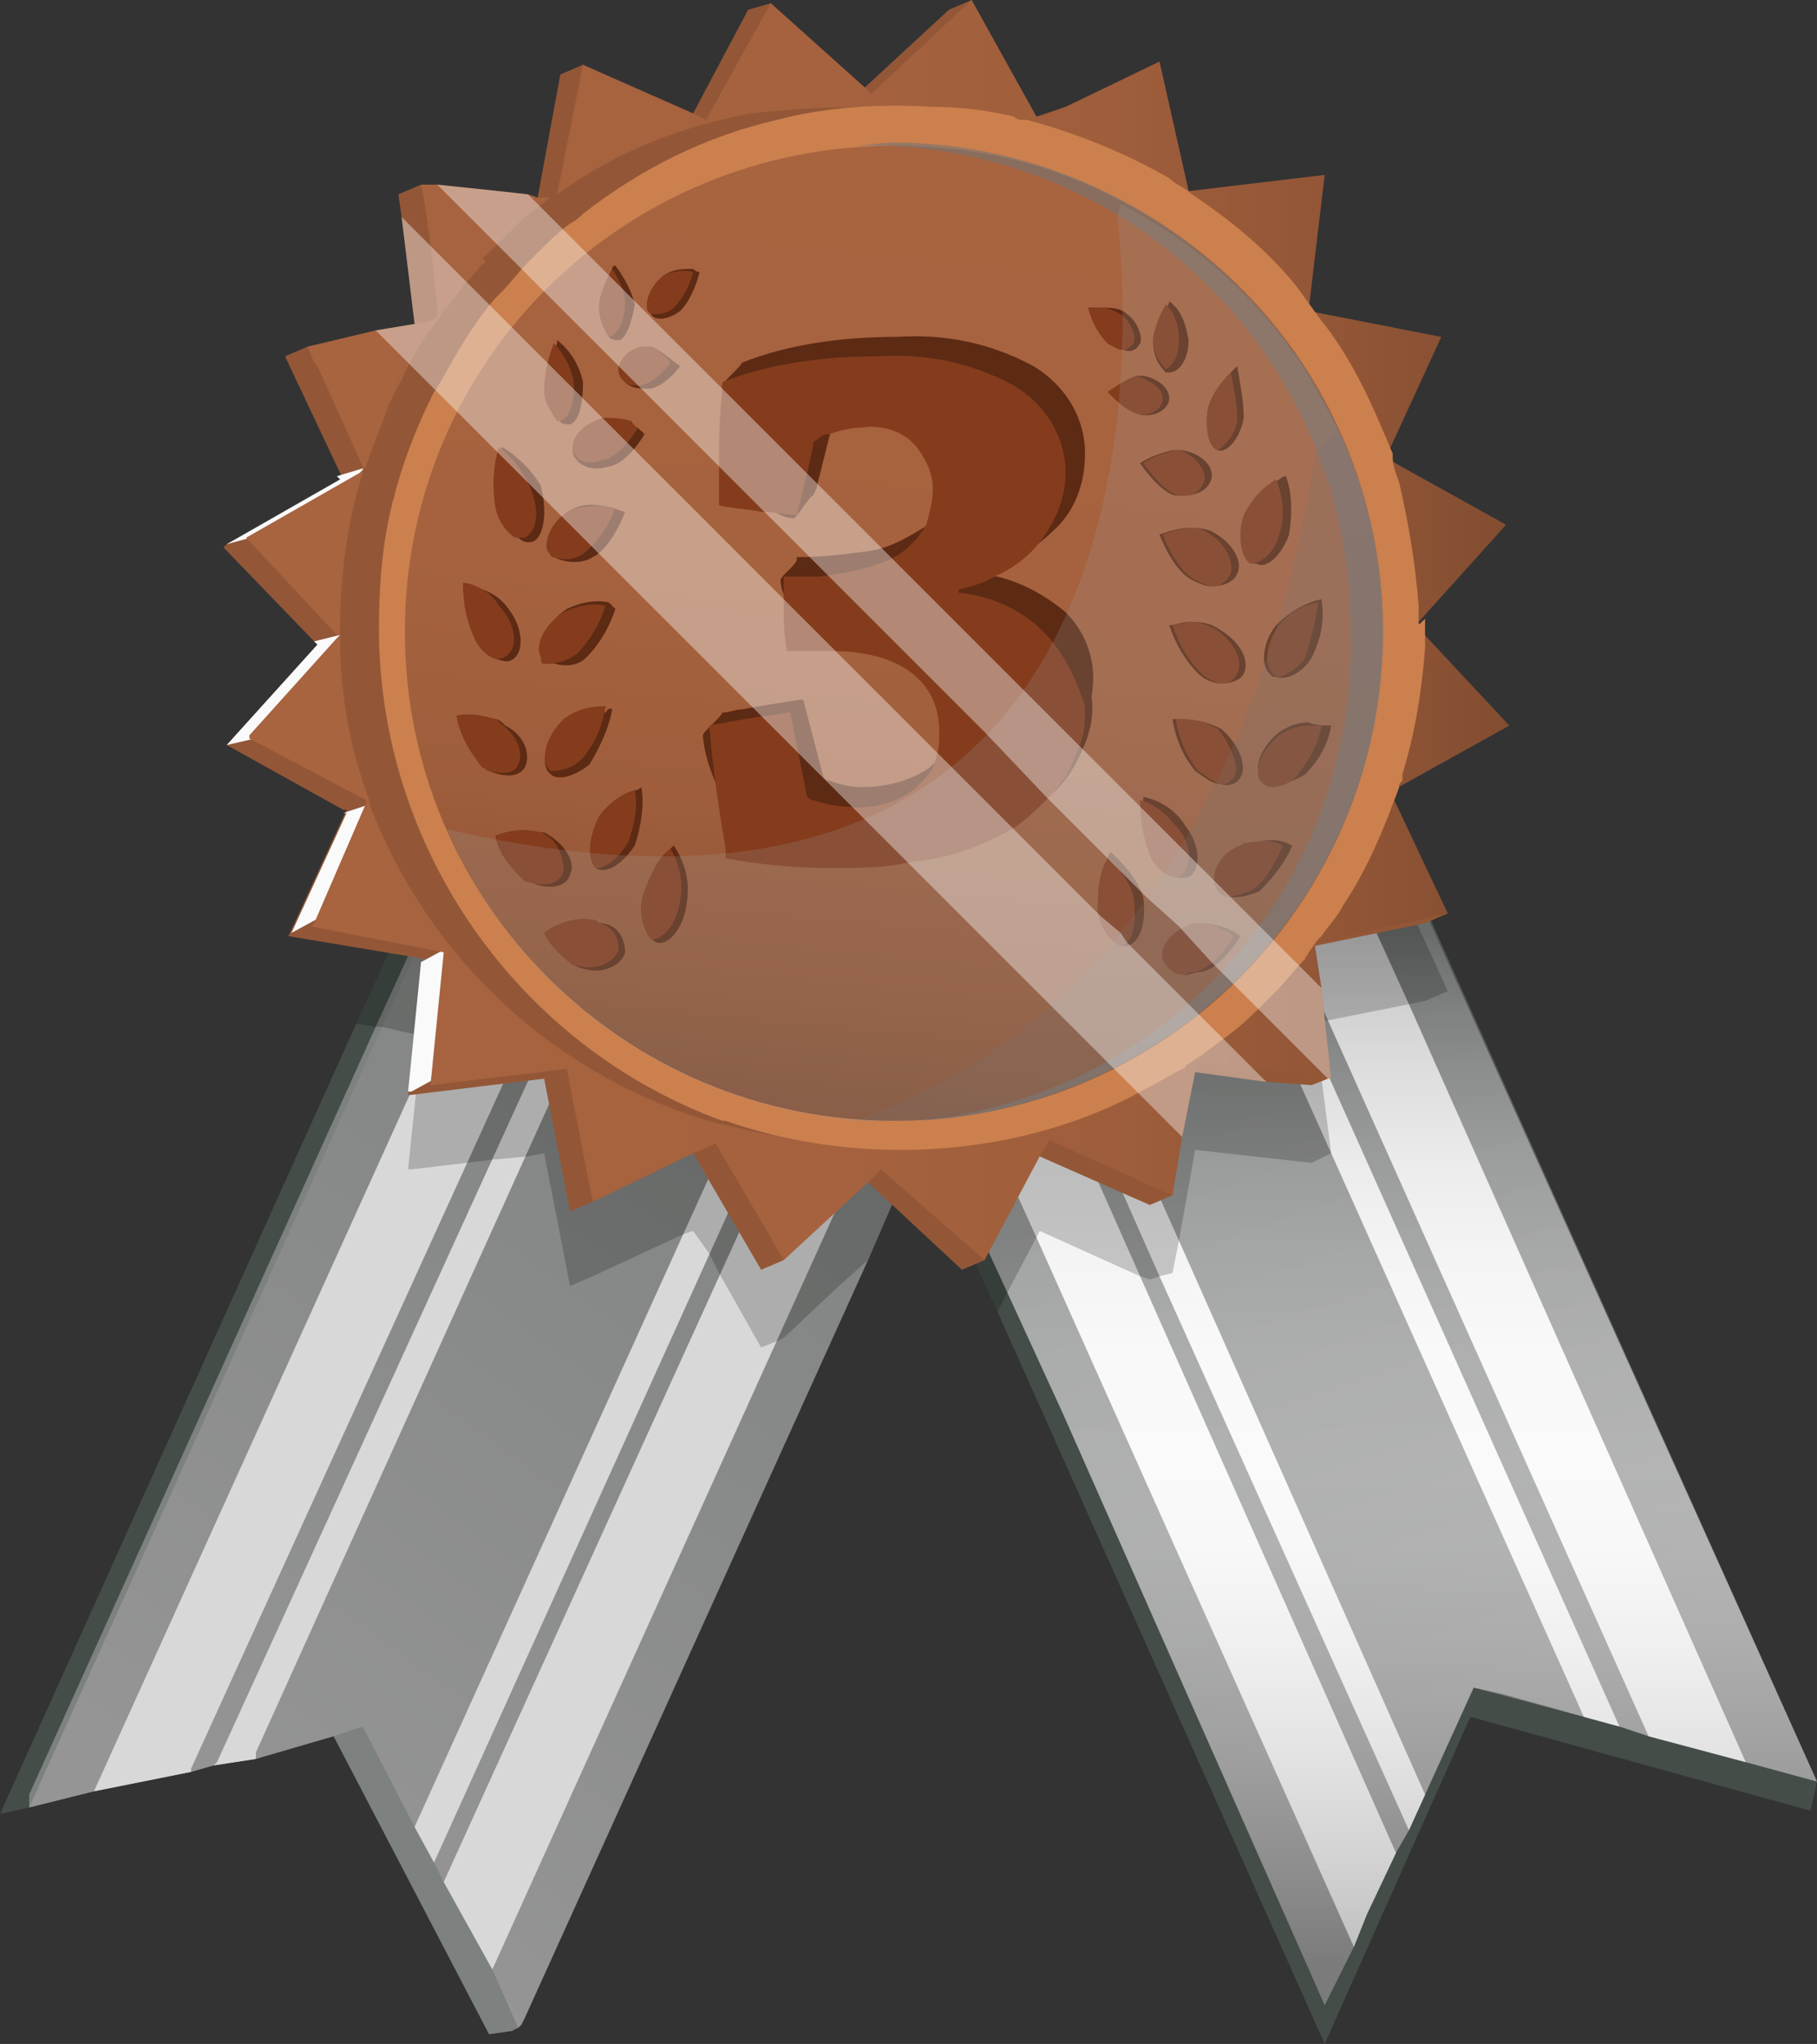 <?xml version="1.0" encoding="utf-8"?>
<!-- Generator: Adobe Illustrator 24.1.1, SVG Export Plug-In . SVG Version: 6.00 Build 0)  -->
<svg version="1.1" id="Layer_1" xmlns="http://www.w3.org/2000/svg" xmlns:xlink="http://www.w3.org/1999/xlink" x="0px" y="0px"
	 viewBox="0 0 56.1 63.1" style="enable-background:new 0 0 56.1 63.1;" xml:space="preserve">
<rect x="0" y="0" width="56.1" height="63.1" fill="#333333" stroke="none"/>
<style type="text/css">
	.st0{fill:#444D48;}
	.st1{fill:url(#SVGID_1_);}
	.st2{fill:#FAFAFA;}
	.st3{opacity:0.5;fill:#B6B6B6;enable-background:new    ;}
	.st4{fill:url(#SVGID_2_);}
	.st5{opacity:0.5;fill:url(#SVGID_3_);enable-background:new    ;}
	.st6{opacity:0.2;enable-background:new    ;}
	.st7{fill:#935737;}
	.st8{fill:url(#SVGID_4_);}
	.st9{fill:#CC804D;}
	.st10{fill:#A8633F;}
	.st11{opacity:0.3;fill:url(#SVGID_5_);enable-background:new    ;}
	.st12{fill:url(#SVGID_6_);}
	.st13{fill:#5D2A14;}
	.st14{fill:#843C1D;}
	.st15{opacity:0.6;fill:#747474;enable-background:new    ;}
	.st16{opacity:0.2;fill:#A3A3A3;enable-background:new    ;}
	.st17{opacity:0.2;fill:#747474;enable-background:new    ;}
	.st18{opacity:0.4;fill:#FAFAFA;enable-background:new    ;}
</style>
<g>
	<g id="Layer_2_1_">
		<g id="Layer_1-2">
			<g>
				<g>
					<polygon class="st0" points="30.5,28.9 30.5,28.9 30.4,29.2 29.2,32 28.4,33.9 28.4,33.9 28.1,34.5 27.6,35.9 27.1,37.1 
						25.9,39.7 16.2,62.3 16.1,62.5 16,62.6 16,62.6 15.8,62.7 15.1,62.8 10.3,53.6 10.3,53.6 7.9,54.1 6.7,54.4 5.9,54.6 2.9,55.3 
						0.9,55.8 0.9,55.8 0.9,55.8 0,56 11,31.6 13.8,25.5 15.4,22.1 15.4,22.1 15.9,22.3 16,22.4 17.5,23.1 19.8,24.1 20.4,24.4 
						21.2,24.7 26.2,27 27,27.4 27,27.4 27.5,27.6 27.5,27.6 28,27.8 28,27.8 28,27.8 29,28.2 29,28.2 29.8,28.6 					"/>
					
						<linearGradient id="SVGID_1_" gradientUnits="userSpaceOnUse" x1="25.997" y1="35.28" x2="6.402" y2="8.255" gradientTransform="matrix(1 0 0 -1 0 63.89)">
						<stop  offset="0" style="stop-color:#444D48"/>
						<stop  offset="1" style="stop-color:#747474"/>
					</linearGradient>
					<polygon class="st1" points="31.4,28.7 31.2,29 31.1,29.3 30.9,29.7 30.9,29.7 29.5,32.7 29.5,32.7 28.7,34.5 28.7,34.6 
						28.4,35.2 28.1,35.9 26.8,38.9 16.2,62.3 16.1,62.5 16,62.6 15.2,60.8 13.7,58.1 13.4,57.5 12.8,56.4 12.8,56.4 11.2,53.3 
						10.3,53.6 7.9,54.3 6.6,54.5 5.9,54.7 2.9,55.3 2.5,55.4 0.9,55.8 0.9,55.8 0.9,55.8 11.8,31.7 11.8,31.7 14.2,26.4 16,22.4 
						16.2,21.8 17.8,22.5 20,23.5 20.6,23.8 21.5,24.2 26.4,26.4 27.3,26.8 27.8,27.1 27.8,27.1 28.7,27.5 28.7,27.5 29.7,27.9 
						29.7,27.9 30,28.1 30.2,28.1 31,28.5 31.3,28.6 					"/>
					<polygon class="st2" points="20,23.5 19.8,24.1 5.9,54.6 5.9,54.6 5.9,54.7 2.9,55.3 2.9,55.3 2.9,55.3 17.5,23.1 17.8,22.5 
											"/>
					<polygon class="st2" points="30,28.1 15.2,60.8 13.7,58.1 27.8,27.1 					"/>
					<polygon class="st2" points="27.3,26.8 13.4,57.5 12.8,56.4 26.4,26.4 					"/>
					<polygon class="st2" points="21.5,24.2 21.2,24.7 7.9,54.1 7.9,54.1 7.9,54.3 6.6,54.5 6.7,54.4 6.7,54.4 20.4,24.4 20.6,23.8 
											"/>
					<polygon class="st3" points="31.4,28.3 31.3,28.6 31.2,29 31.1,29.3 30.9,29.7 30.9,29.7 29.5,32.7 29.5,32.7 28.7,34.5 
						28.7,34.6 28.4,35.2 28.1,35.9 26.8,38.9 26.8,38.9 16.2,62.3 16.1,62.5 16,62.6 16,62.6 15.8,62.7 15.1,62.8 15.1,62.8 
						10.3,53.6 7.9,54.3 6.6,54.5 5.9,54.7 2.9,55.3 2.5,55.4 0.9,55.8 0.9,55.4 11.6,31.7 15.9,22.3 16.2,21.5 29.1,27.3 30,27.7 
						30.1,27.7 30.8,28 					"/>
				</g>
				<g>
					<polygon class="st0" points="56.1,55 55.9,55.9 45.4,53 40.9,63.1 30.8,40.5 28.4,35.2 28.1,34.5 28.1,34.5 27.6,33.4 
						26.3,30.4 26,29.7 25.9,29.6 26,29.6 26.4,29.4 26.4,29.4 26.8,29.2 27.8,28.8 29,28.2 29,28.2 29,28.2 29.7,27.9 29.7,27.9 
						30,27.8 30.1,27.7 30.5,27.5 31.4,27.1 36.3,24.9 37.2,24.5 37.8,24.3 40,23.3 41.1,22.8 42.9,26.8 44.2,29.5 44.2,29.5 
						44.7,30.6 					"/>
					
						<linearGradient id="SVGID_2_" gradientUnits="userSpaceOnUse" x1="35.064" y1="39.526" x2="44.683" y2="11.555" gradientTransform="matrix(1 0 0 -1 0 63.89)">
						<stop  offset="0" style="stop-color:#444D48"/>
						<stop  offset="1" style="stop-color:#747474"/>
					</linearGradient>
					<polygon class="st4" points="56.1,55 53.9,54.4 53.9,54.4 50.9,53.6 50,53.3 48.9,53 48.9,53 45.5,52.1 44,55.4 43.5,56.5 
						43.1,57.2 42.2,59.1 41.8,60.1 41.8,60.1 40.9,61.9 32.8,43.6 31.1,39.9 29.3,36 28.7,34.6 28.7,34.5 28.4,33.9 28.4,33.9 
						28.4,33.8 28.4,33.8 27.9,32.7 26.6,29.7 26.6,29.7 26.4,29.4 26.3,29 26.3,29 26.1,28.7 26.1,28.7 26.5,28.5 26.5,28.5 
						27.3,28.2 27.5,28.1 28,27.8 28,27.8 28.7,27.5 28.7,27.5 29.1,27.3 29.7,27.1 30.2,26.8 31.1,26.4 36,24.2 36.9,23.8 
						36.9,23.8 37.5,23.5 39.7,22.5 41.2,21.8 41.2,21.8 43.3,26.6 43.5,26.9 					"/>
					<polygon class="st2" points="53.9,54.4 53.9,54.4 50.9,53.6 41,31.5 37.8,24.3 37.5,23.5 39.7,22.5 39.7,22.5 40,23.3 43.5,31 
											"/>
					<polygon class="st2" points="43.1,57.2 42.2,59.1 41.8,60.1 32,38.2 29.5,32.7 29.2,32 29.2,31.9 28.7,30.9 27.8,28.8 
						27.5,28.1 28,27.8 28,27.8 28.7,27.5 28.7,27.5 29.1,27.3 29.7,27.1 30,27.7 30,27.8 30.2,28.1 30.9,29.7 35.2,39.4 					"/>
					<polygon class="st2" points="44,55.4 43.5,56.5 35.8,39.4 31.2,29 31.2,29 31,28.5 30.8,28 30.5,27.5 30.2,26.8 31.1,26.4 
						31.4,27.1 36.4,38.3 					"/>
					<polygon class="st2" points="50,53.3 48.9,53 41.1,35.6 36.3,24.9 36,24.2 36.9,23.8 36.9,23.8 37.2,24.5 40.7,32.5 					"/>
					
						<linearGradient id="SVGID_3_" gradientUnits="userSpaceOnUse" x1="41.081" y1="35.157" x2="41.081" y2="3.195" gradientTransform="matrix(1 0 0 -1 0 63.89)">
						<stop  offset="0" style="stop-color:#828282"/>
						<stop  offset="3.000000e-03" style="stop-color:#848484"/>
						<stop  offset="7.300000e-02" style="stop-color:#A8A8A8"/>
						<stop  offset="0.147" style="stop-color:#C5C5C5"/>
						<stop  offset="0.225" style="stop-color:#DDDDDD"/>
						<stop  offset="0.308" style="stop-color:#EDEDED"/>
						<stop  offset="0.4" style="stop-color:#F7F7F7"/>
						<stop  offset="0.52" style="stop-color:#FAFAFA"/>
						<stop  offset="0.596" style="stop-color:#F5F5F5"/>
						<stop  offset="0.688" style="stop-color:#E6E6E6"/>
						<stop  offset="0.788" style="stop-color:#CECECE"/>
						<stop  offset="0.894" style="stop-color:#ACACAC"/>
						<stop  offset="1" style="stop-color:#828282"/>
					</linearGradient>
					<polygon class="st5" points="56.1,55 53.9,54.4 53.9,54.4 50.9,53.6 50,53.3 48.9,53 48.9,53 46.4,52.3 45.5,52.1 44,55.4 
						43.5,56.5 43.1,57.2 42.2,59.1 41.8,60.1 41.8,60.1 40.9,61.9 40.9,61.9 32.8,43.6 31.1,39.9 29.3,36 28.7,34.5 28.4,33.9 
						28.4,33.9 28.4,33.8 28.4,33.8 27.9,32.7 26.6,29.7 26.4,29.4 26.3,29 26.1,28.7 26.5,28.5 26.5,28.5 27.3,28.2 27.5,28.1 
						28,27.8 28,27.8 28.7,27.5 28.7,27.5 29.1,27.3 29.7,27.1 30.2,26.8 31.1,26.4 36,24.2 36.9,23.8 36.9,23.8 37.5,23.5 
						39.7,22.5 39.7,22.5 41.2,21.8 43.3,26.6 					"/>
					<polygon class="st6" points="44.7,30.6 44.7,30.6 44,30.9 43.5,31 41,31.5 40.6,31.6 40.7,32.5 41.1,35.6 41.1,35.6 40.5,35.9 
						36.9,35.5 36.4,38.3 36.2,39.3 35.8,39.4 35.5,39.5 35.2,39.4 32.1,38 32,38.2 31.1,39.9 30.8,40.5 28.4,35.2 28.1,35.9 
						26.8,38.9 26.8,38.9 25.9,39.7 25.9,39.7 24.2,41.3 24,41.4 23.5,41.6 22.2,39.3 21.9,38.7 21.4,38 21.1,38.1 18.3,39.4 
						17.6,39.7 16.8,35.6 16.3,35.7 15.2,35.8 14.4,35.9 14.4,35.9 12.7,36.1 12.6,36.1 12.9,33.2 12.9,33.2 13,32.1 13.1,32 
						11.8,31.7 11.8,31.7 11.6,31.7 11,31.6 13.8,25.5 15.4,22.1 15.4,22.1 15.9,22.3 16.2,21.5 29.1,27.3 29.7,27.1 30.2,26.8 
						31.1,26.4 36,24.2 36.9,23.8 37.5,23.5 39.7,22.5 41.2,21.8 41.2,21.8 43.3,26.6 43.3,26.6 43,26.7 42.9,26.8 42.9,26.8 
						43,26.9 44.2,29.5 44.2,29.5 					"/>
				</g>
				<g>
					<polygon class="st7" points="42.7,25.3 44.7,28.2 44,28.5 40.6,29.2 40.5,29.2 39.9,29.4 40,29.7 40.1,29.8 41.1,33.3 41,33.3 
						40.5,33.5 39.1,33.4 36.9,33.1 36.4,33.1 36.3,33.1 36.3,33.2 36.2,34.8 36.2,36.9 35.5,37.2 32.1,35.7 31.7,35.5 30.4,38.9 
						29.7,39.2 26.8,36.5 26.6,36.3 24.2,38.9 23.5,39.2 21.4,35.6 21.4,35.6 18.3,37.1 17.6,37.4 16.8,33.3 12.7,33.8 12.6,33.8 
						13,29.8 13.1,29.6 8.9,28.9 9,28.7 10.7,25 10.6,25 7,23 9.8,19.9 9.7,19.8 6.9,16.9 7,16.8 10.6,14.8 10.5,14.6 8.8,11 
						9.5,10.7 11.7,10.3 12.9,10.1 12.8,10 12.4,6.7 12.3,6 13,5.7 13.5,5.8 16.5,6.4 16.5,6.2 16.6,6.1 17.3,2.3 18,2 21.1,4 
						21.4,3.5 23.1,0.3 23.8,0.1 26.2,3.1 26.7,2.7 29.3,0.3 30,0 31.3,3.8 31.4,3.9 31.5,3.9 32,3.6 32.9,3.3 35.1,2.3 35.9,5.7 
						36,6.2 36.6,6.1 40.2,5.7 39.8,9 39.7,9.8 40.7,10 43.8,10.6 42.6,13.5 42.1,14.5 43.1,15 45.8,16.5 43.7,18.8 43,19.6 
						43.7,20.4 45.9,22.6 43.1,24.2 42.2,24.7 					"/>
					<path class="st2" d="M16.6,29.1l-2.8,4l-1.1,0.6l-0.1,0l0.4-4l1.3-0.7l-4.2-0.8L9,28.8l1.7-3.7l-0.1,0l1.2-0.4l-3.5-2L7,23
						l2.8-3.1l-0.1-0.1l1.2-0.3l0.2-1.1l-3-1.9L7,16.8l3.5-2l-0.1-0.1l1-0.3c0.7,1.2,1.4,2.4,1.9,3.7C13.3,18.2,16.6,29.1,16.6,29.1
						z"/>
					
						<linearGradient id="SVGID_4_" gradientUnits="userSpaceOnUse" x1="7.609" y1="44.418" x2="46.552" y2="44.418" gradientTransform="matrix(1 0 0 -1 0 63.89)">
						<stop  offset="0" style="stop-color:#A8633F"/>
						<stop  offset="0.468" style="stop-color:#A6623E"/>
						<stop  offset="0.7" style="stop-color:#9E5D3B"/>
						<stop  offset="0.879" style="stop-color:#915536"/>
						<stop  offset="1" style="stop-color:#834D31"/>
					</linearGradient>
					<polygon class="st8" points="40.6,29.1 40.6,29.2 40.8,30.5 41.1,33.3 40.9,33.2 38.7,33 37,32.8 36.9,33.1 36.5,35.1 
						36.2,36.9 32.4,35.2 32.1,35.7 30.4,38.9 27.2,36.1 26.8,36.5 24.2,38.9 22.1,35.3 21.4,35.6 18.3,37.1 17.5,33 13.3,33.5 
						13.3,33.4 13.7,29.4 13.7,29.4 9.6,28.6 9.7,28.5 11.3,24.8 11.3,24.8 11.3,24.7 7.7,22.8 7.7,22.7 10.4,19.7 10.5,19.6 
						10.4,19.6 10.4,19.6 7.6,16.6 7.6,16.6 11.1,14.6 11.2,14.5 11.2,14.4 11.2,14.4 9.8,11.3 9.7,11.2 9.5,10.7 11.6,10.2 
						12.8,10 13.3,9.9 13.5,9.8 13.5,9.6 13.5,9.5 13.3,7.6 13.1,6.2 13,5.7 13.5,5.7 15.4,5.9 16.3,6 16.6,6.1 17,6.1 17.2,6.1 
						17.2,6 18,2 21.4,3.5 21.8,3.7 23.8,0.1 26.7,2.7 26.9,2.9 30,0 32,3.6 32.1,3.6 32.9,3.3 35.8,1.9 36.7,5.9 40.9,5.4 
						40.4,9.6 44.5,10.4 42.8,14.1 42.8,14.2 42.9,14.2 46.5,16.2 43.8,19.2 43.7,19.3 43.8,19.4 46.6,22.4 43,24.4 42.9,24.5 
						43,24.6 44.7,28.2 40.6,29.1 40.6,29.1 40.6,29.1 					"/>
					<g>
						<path class="st7" d="M42.3,19.6c0,2.5-0.5,5-1.6,7.3c-0.1,0.2-0.2,0.3-0.3,0.5c-0.1,0.2-0.2,0.4-0.3,0.6c0,0,0,0,0,0
							c-0.1,0.2-0.2,0.3-0.3,0.5s-0.2,0.3-0.3,0.5c-0.2,0.3-0.5,0.6-0.7,0.9c-0.1,0.1-0.2,0.2-0.3,0.3c-0.7,0.8-1.5,1.6-2.4,2.2
							c-0.1,0.1-0.2,0.2-0.3,0.2c-2.6,1.8-5.7,2.7-8.9,2.7c-1.6,0-3.1-0.2-4.6-0.6c0,0-0.1,0-0.1,0c-5-1.4-9-5.1-10.8-9.9
							c0,0,0-0.1,0-0.1c-0.6-1.6-0.9-3.3-0.9-5c0-0.1,0-0.1,0-0.2v0c0-1.7,0.2-3.3,0.7-4.9c0-0.1,0-0.1,0.1-0.2
							c0.2-0.6,0.4-1.1,0.6-1.6c0-0.1,0.1-0.2,0.1-0.3c0-0.1,0.1-0.1,0.1-0.2c0.1-0.3,0.3-0.5,0.4-0.8c0.3-0.6,0.6-1.1,1-1.6
							c0.1-0.1,0.1-0.2,0.2-0.3c0,0,0,0,0,0c0,0,0-0.1,0.1-0.1c0.3-0.4,0.5-0.7,0.8-1c0.1-0.1,0.2-0.3,0.4-0.4l0,0
							C14.9,8,14.9,7.9,15,7.9c0.2-0.2,0.4-0.4,0.6-0.6C15.7,7.2,15.9,7,16,6.9c0.3-0.3,0.6-0.5,1-0.8c0,0,0,0,0,0
							c0.1,0,0.1-0.1,0.2-0.1C19,4.7,21,3.9,23.2,3.5v0c1.8-0.2,3.6-0.3,5.4,0c0.9,0.1,1.7,0.4,2.5,0.8c0.2,0.1,0.5,0.1,0.7,0
							c2.7,1,5.1,2.7,6.9,4.9c0,0,0,0,0,0c0.1,0.1,0.1,0.2,0.2,0.2c0,0,0,0,0,0l0,0c1,1.2,1.7,2.6,2.3,4.1l0,0
							C41.9,15.4,42.3,17.5,42.3,19.6z"/>
						<path class="st9" d="M43.8,19.2c0-0.2,0-0.3,0-0.5c-0.1-1.3-0.3-2.5-0.6-3.8c-0.1-0.3-0.2-0.5-0.2-0.8c0,0,0,0,0-0.1
							c-0.1-0.2-0.2-0.5-0.3-0.7c-0.5-1.2-1.1-2.4-1.9-3.4c-0.3-0.4-0.5-0.7-0.8-1.1c-0.9-1.1-2-2-3.2-2.8c-0.2-0.2-0.5-0.3-0.7-0.5
							c-1.4-0.8-2.9-1.4-4.4-1.8c0,0-0.1,0-0.1,0c-0.1,0-0.2,0-0.3-0.1c-0.8-0.2-1.7-0.3-2.5-0.3c-1.6-0.1-3.3,0-4.8,0.4v0
							c-2.2,0.5-4.2,1.5-6,2.9c-0.1,0.1-0.2,0.2-0.4,0.3c-0.4,0.3-0.7,0.6-1,0.9c-0.1,0.1-0.2,0.2-0.3,0.3c-0.3,0.3-0.5,0.6-0.8,0.9
							c-0.1,0.1-0.1,0.1-0.2,0.2c-0.7,0.8-1.2,1.7-1.7,2.6c-0.1,0.1-0.1,0.2-0.2,0.3l0,0c-0.5,1-0.9,2-1.2,3.1
							c0,0.1-0.1,0.3-0.1,0.4c-0.3,1.2-0.4,2.5-0.4,3.8c0,6.8,4.3,12.9,10.6,15.2c0,0,0,0,0.1,0c1.7,0.6,3.6,0.9,5.4,0.9
							c2.6,0,5.3-0.6,7.6-1.9c0.4-0.2,0.7-0.4,1.1-0.6v0h0c0,0,0.1,0,0.1-0.1c0.5-0.3,1-0.7,1.4-1c0.4-0.3,0.7-0.6,1.1-1
							c0.1-0.1,0.2-0.2,0.3-0.3l0,0c0.3-0.3,0.6-0.7,0.9-1c0,0,0,0,0,0c0-0.1,0.1-0.1,0.1-0.2c0.1-0.1,0.2-0.3,0.3-0.4
							c0,0,0.1-0.1,0.1-0.1l0,0c0,0,0,0,0,0c0.2-0.3,0.5-0.6,0.7-1c0.6-0.9,1-1.8,1.4-2.8c0.1-0.3,0.2-0.5,0.3-0.8
							c0-0.1,0-0.1,0.1-0.2c0,0,0-0.1,0-0.2c0.4-1.3,0.6-2.6,0.7-3.9c0-0.3,0-0.6,0-0.8v-0.1C43.8,19.3,43.8,19.3,43.8,19.2z"/>
						<path class="st10" d="M27.6,34.6c-8.3,0-15.1-6.7-15.1-15.1S19.3,4.5,27.6,4.5s15.1,6.7,15.1,15.1c0,0,0,0,0,0
							C42.7,27.8,35.9,34.6,27.6,34.6z"/>
						<g>
							
								<linearGradient id="SVGID_5_" gradientUnits="userSpaceOnUse" x1="15.945" y1="34.887" x2="39.157" y2="53.735" gradientTransform="matrix(1 0 0 -1 0 63.89)">
								<stop  offset="0" style="stop-color:#FAFAFA"/>
								<stop  offset="0.431" style="stop-color:#FAFAFA"/>
								<stop  offset="0.505" style="stop-color:#FAFAFA"/>
								<stop  offset="0.547" style="stop-color:#FAFAFA"/>
								<stop  offset="1" style="stop-color:#FAFAFA"/>
							</linearGradient>
							<path class="st11" d="M27.6,34.6c-8.3,0-15.1-6.7-15.1-15.1S19.3,4.5,27.6,4.5s15.1,6.7,15.1,15.1c0,0,0,0,0,0
								C42.7,27.8,35.9,34.6,27.6,34.6z"/>
						</g>
						<g>
							
								<linearGradient id="SVGID_6_" gradientUnits="userSpaceOnUse" x1="29.069" y1="59.355" x2="26.145" y2="29.306" gradientTransform="matrix(1 0 0 -1 0 63.89)">
								<stop  offset="0" style="stop-color:#A8633F"/>
								<stop  offset="0.468" style="stop-color:#A6623E"/>
								<stop  offset="0.7" style="stop-color:#9E5D3B"/>
								<stop  offset="0.879" style="stop-color:#915536"/>
								<stop  offset="1" style="stop-color:#834D31"/>
							</linearGradient>
							<path class="st12" d="M42.7,19.5c0,8.3-6.7,15.1-15.1,15.1c-8.3,0-15.1-6.7-15.1-15.1S19.3,4.5,27.6,4.5
								c2.4,0,4.7,0.5,6.8,1.6C39.5,8.6,42.7,13.8,42.7,19.5z"/>
						</g>
						<g>
							<path class="st13" d="M32.9,18.9c-0.6-0.5-1.3-0.9-2.1-1.1c-0.2,0-0.4-0.1-0.6-0.1v-0.1c0.4-0.1,0.8-0.3,1.2-0.4
								c0.4-0.2,0.8-0.5,1.1-0.8c0.7-0.6,1-1.5,1-2.4c0-1.1-0.6-2.1-1.6-2.7c-1.3-0.7-2.7-1-4.2-0.9c-1.6,0-3.3,0.2-4.8,0.8
								c0,0.1-0.6,0.6-0.6,0.7c0,0.1,0,0.1,0,0.2c0,0.1,0,0.1,0,0.2c0,1,0.4,1.8,0.4,2.8c0.4,0.1,0.7,0.3,0.9,0.5
								c0.3,0.2,0.6,0.4,0.9,0.4c0.1,0,0.5-0.7,0.6-0.7l0.1-0.2l0.4-1.6l0.1-0.3c0-0.1,0.1-0.1,0.1-0.2c0,0,0,0,0,0
								c0.4-0.2,0.9-0.3,1.3-0.3c0.6-0.1,1.3,0.1,1.7,0.6c0.3,0.4,0.5,0.8,0.5,1.3c0,0.7-0.2,1.3-0.8,1.7c-0.5,0.3-1,0.6-1.6,0.7
								c-0.7,0.1-1.5,0.2-2.3,0.2c0,0,0,0.1,0,0.1c-0.1,0.2-0.5,0.5-0.5,0.6c0,0.6,0.5,0.9,0.6,1.5c0,0,0,0,0,0.1h1.4
								c0.3,0,0.5,0,0.8,0c1.5,0.2,2.6,1,2.6,2.4c0,0,0,0.1,0,0.2c0,0.4-0.1,0.7-0.3,1c-0.1,0.1-0.2,0.3-0.3,0.4
								c0,0-0.1,0.1-0.1,0.1l-0.1,0.1c-0.6,0.4-1.3,0.6-2.1,0.6c-0.4,0-0.7-0.1-1-0.2c-0.1,0-0.2-0.1-0.2-0.2l-0.6-2.3
								c0,0-0.1,0-0.1,0c-0.6,0.1-1.3,0.2-1.8,0.3c-0.2,0-0.4,0.1-0.6,0.1c0,0.1-0.6,0.6-0.6,0.7c0.1,1.3,0.9,2.2,1.1,3.5
								c0.3,0.1,0.6,0.1,0.9,0.1c0,0,0,0,0,0c0.8,0.1,1.6,0.1,2.4,0.1c0.5,0,0.9,0,1.3,0c1.2,0,2.4-0.3,3.5-0.8
								c0.3-0.1,0.5-0.3,0.8-0.5c0.1-0.1,0.3-0.2,0.4-0.3c0,0,0,0,0.1-0.1c0.1-0.1,0.2-0.2,0.4-0.3c0.3-0.3,0.5-0.6,0.7-1
								c0.3-0.6,0.5-1.2,0.4-1.9C33.9,20.4,33.5,19.5,32.9,18.9z"/>
							<path class="st14" d="M32.4,19.7L32.4,19.7c-0.7-0.8-1.7-1.3-2.8-1.4v-0.1c0.4-0.1,0.8-0.2,1.1-0.4c0.7-0.3,1.3-0.8,1.7-1.5
								c0.3-0.5,0.5-1.1,0.5-1.7c0-1.1-0.6-2.1-1.6-2.7c-1.3-0.7-2.7-1-4.2-0.9c-1.6,0-3.3,0.2-4.8,0.8c0,0.1,0,0.1,0,0.2
								c0,0,0,0.1,0,0.1c-0.1,0.8-0.1,1.6-0.1,2.4c0,0.4,0,0.7,0,1.1c0.4,0.1,0.8,0.1,1.3,0.2c0.4,0,0.8,0.1,1.1,0.1l0.3-1.2
								l0.2-0.9c0-0.1,0-0.2,0.1-0.2c0.1-0.1,0.2-0.2,0.4-0.2c0.3-0.1,0.7-0.2,1-0.2c0.6-0.1,1.3,0.1,1.7,0.6
								c0.3,0.4,0.5,0.8,0.5,1.3c0,0.4-0.1,0.7-0.2,1.1c-0.3,0.5-0.7,0.9-1.2,1.1c-0.7,0.3-1.4,0.4-2.1,0.5c-0.3,0-0.7,0-1.1,0
								c0,0.3,0,0.6,0,0.9c0,0.5,0,0.9,0.1,1.4h1.4c1.9,0,3.3,0.8,3.3,2.5c0,0.3,0,0.5-0.1,0.8c0,0.1-0.1,0.2-0.1,0.3
								c-0.1,0.2-0.3,0.4-0.5,0.6c-0.6,0.5-1.4,0.7-2.2,0.6h0c-0.3,0-0.7-0.1-1-0.2c-0.1,0-0.2-0.1-0.2-0.2l-0.2-1L24.4,22
								c0,0,0,0,0,0c-0.3,0-0.5,0.1-0.8,0.1c-0.6,0.1-1.2,0.2-1.7,0.3c0.1,1.3,0.3,2.6,0.5,3.8c0,0.1,0,0.2,0,0.3
								c1.1,0.2,2.2,0.3,3.3,0.3c0.8,0,1.6,0,2.5-0.2c1.1-0.1,2.2-0.5,3.2-1.1c0,0,0,0,0,0c0.4-0.3,0.7-0.6,1.1-1
								c0.1-0.1,0.2-0.3,0.4-0.5c0.2-0.4,0.4-0.8,0.5-1.2c0.1-0.3,0.1-0.6,0.1-1C33.3,21.2,33,20.4,32.4,19.7z"/>
						</g>
						<path class="st15" d="M42.7,19.5c0,8.1-6.4,14.7-14.4,15.1c7.7-0.7,13.6-7.3,13.4-15c0.1-8.2-6.4-14.9-14.5-15.1
							c-0.1,0-0.1,0-0.2,0c-0.2,0-0.5,0-0.7,0c0.4,0,0.9-0.1,1.4-0.1C35.9,4.5,42.7,11.2,42.7,19.5z"/>
						<g>
							<path class="st13" d="M39.9,26.1c-0.2,0.5-0.6,1-1,1.4c-0.2,0.1-0.5,0.2-0.8,0.2l0,0c-0.2,0-0.4-0.1-0.5-0.4
								c-0.1-0.4,0.2-1,0.8-1.2c0.1-0.1,0.3-0.1,0.4-0.1C39.2,25.9,39.5,25.9,39.9,26.1z"/>
							<path class="st13" d="M36.8,27c-0.1,0.1-0.2,0.1-0.4,0.1c-0.4-0.1-0.7-0.4-0.8-0.7c-0.2-0.5-0.3-1.1-0.3-1.7c0,0,0-0.1,0-0.1
								c0.5,0.1,1,0.4,1.3,0.9C37,26,37.1,26.7,36.8,27z"/>
							<path class="st13" d="M38.3,28.9c0,0-0.6,1-1.2,1.1c-0.2,0-0.4,0.1-0.5,0.1c-0.3,0-0.6-0.2-0.7-0.5c-0.1-0.4,0.3-0.9,1-1.1
								c0,0,0.1,0,0.1,0C37.4,28.5,37.9,28.6,38.3,28.9z"/>
							<path class="st13" d="M34.8,29.2c-0.1,0-0.1,0-0.2,0c-0.4-0.2-0.7-0.7-0.7-1.1c0-0.5,0-1.1,0.3-1.6c0-0.1,0.1-0.2,0.1-0.2
								c0.4,0.4,0.8,0.8,1,1.4C35.4,28.5,35.2,29.1,34.8,29.2z"/>
							<path class="st13" d="M41.1,22.4c-0.1,0.6-0.4,1.1-0.8,1.5c-0.3,0.2-0.6,0.3-1,0.3c-0.2,0-0.3-0.1-0.4-0.2
								c-0.2-0.4,0.1-1,0.6-1.4c0.3-0.2,0.6-0.3,0.9-0.3l0,0C40.6,22.4,40.9,22.4,41.1,22.4z"/>
							<path class="st13" d="M38.3,24c-0.1,0.2-0.4,0.3-0.6,0.2c-0.3,0-0.5-0.2-0.8-0.4c-0.4-0.5-0.6-1-0.7-1.6c0,0,0.1,0,0.2,0
								c0,0,0,0,0,0c0.5,0,0.9,0.1,1.3,0.3C38.3,23,38.5,23.7,38.3,24z"/>
							<path class="st13" d="M39.8,16.5c-0.2,0.6-0.7,1.1-1,0.9l0,0c0,0,0,0-0.1,0c-0.3-0.2-0.4-0.9-0.2-1.5c0.2-0.4,0.5-0.8,1-1.1
								c0.1-0.1,0.2-0.1,0.2-0.1C39.9,15.2,39.9,15.9,39.8,16.5z"/>
							<path class="st13" d="M38.2,17.7c-0.1,0.3-0.5,0.4-0.8,0.4c-0.2,0-0.4-0.1-0.6-0.2c-0.6-0.3-1-1.4-1-1.4
								c0.3-0.1,0.6-0.2,0.9-0.2c0.2,0,0.5,0,0.7,0.1C38,16.7,38.4,17.3,38.2,17.7z"/>
							<path class="st13" d="M40.5,20.3c-0.3,0.5-0.8,0.7-1.1,0.6c-0.1,0-0.1,0-0.2-0.1c-0.3-0.3-0.2-1,0.2-1.5
								c0.4-0.4,0.9-0.7,1.4-0.8C40.9,19.1,40.8,19.7,40.5,20.3z"/>
							<path class="st13" d="M38.4,20.8c-0.1,0.2-0.4,0.3-0.7,0.3c-0.2,0-0.5-0.1-0.7-0.3c-0.4-0.4-0.7-0.9-0.9-1.5
								c0.2,0,0.4-0.1,0.6-0.1h0c0.3,0,0.6,0,0.9,0.2C38.3,19.8,38.6,20.4,38.4,20.8z"/>
							<path class="st13" d="M38.4,12.9c-0.1,0.6-0.5,1.1-0.8,1c0,0,0,0,0,0c-0.3-0.1-0.4-0.7-0.3-1.3c0.1-0.4,0.4-0.8,0.7-1.1
								c0.1-0.1,0.2-0.2,0.2-0.2C38.3,11.9,38.4,12.4,38.4,12.9z"/>
							<path class="st13" d="M37.4,14.8c-0.1,0.3-0.4,0.5-0.9,0.5c-0.1,0-0.2,0-0.2,0c-0.5-0.1-1.1-1-1.1-1c0.3-0.2,0.6-0.3,1-0.4
								c0.1,0,0.2,0,0.3,0C37.1,14,37.5,14.4,37.4,14.8z"/>
							<path class="st13" d="M36.7,10.5c0,0.6-0.3,1-0.6,1c0,0-0.1,0-0.1,0c-0.3-0.3-0.4-0.6-0.4-1c0.1-0.4,0.2-0.7,0.4-1
								c0.1-0.1,0.1-0.2,0.1-0.2C36.5,9.6,36.6,10,36.7,10.5z"/>
							<path class="st13" d="M36.1,12.3c0,0.3-0.4,0.6-0.9,0.5h0c-0.4-0.1-0.7-0.4-1-0.7c0.3-0.2,0.6-0.4,0.9-0.5c0.1,0,0.1,0,0.2,0
								C35.8,11.7,36.1,12,36.1,12.3z"/>
							<path class="st13" d="M35.2,10.6c-0.1,0.2-0.3,0.3-0.5,0.2c-0.2,0-0.3-0.1-0.5-0.2c-0.3-0.3-0.5-0.7-0.6-1.1
								c0.1,0,0.2,0,0.4,0c0.3,0,0.6,0,0.8,0.2C35.1,9.9,35.3,10.4,35.2,10.6z"/>
						</g>
						<g>
							<path class="st14" d="M39.6,26.1c0,0-0.4,1.1-1,1.4c-0.2,0.1-0.4,0.1-0.6,0.2l0,0c-0.2,0-0.4-0.1-0.5-0.4
								c-0.1-0.4,0.2-1,0.8-1.2c0.1-0.1,0.3-0.1,0.4-0.1C39.1,25.9,39.4,26,39.6,26.1z"/>
							<path class="st14" d="M36.5,27c0,0-0.1,0.1-0.2,0.1c-0.4-0.1-0.7-0.4-0.8-0.7c-0.2-0.5-0.3-1.1-0.3-1.7
								c0.4,0.1,0.8,0.4,1.1,0.8C36.8,26,36.8,26.7,36.5,27z"/>
							<path class="st14" d="M38.1,28.9c0,0-0.6,1-1.2,1.1c-0.1,0-0.2,0-0.3,0.1c-0.3,0-0.6-0.2-0.7-0.5c-0.1-0.4,0.3-0.9,1-1.1
								c0,0,0.1,0,0.1,0C37.3,28.5,37.7,28.6,38.1,28.9z"/>
							<path class="st14" d="M34.6,29.2c-0.4-0.2-0.7-0.7-0.7-1.1c0-0.5,0-1.1,0.3-1.6c0.4,0.3,0.7,0.8,0.8,1.2
								C35.1,28.5,35,29.1,34.6,29.2z"/>
							<path class="st14" d="M40.8,22.4C40.7,23,40.4,23.5,40,24c-0.2,0.2-0.5,0.3-0.7,0.3c-0.2,0-0.3-0.1-0.4-0.2
								c-0.2-0.4,0.1-1,0.6-1.4c0.3-0.2,0.6-0.3,0.9-0.3l0,0C40.6,22.4,40.7,22.4,40.8,22.4z"/>
							<path class="st14" d="M38.1,24c-0.1,0.1-0.2,0.2-0.3,0.2c-0.3,0-0.5-0.2-0.8-0.4c-0.4-0.5-0.6-1-0.7-1.6c0,0,0.1,0,0.2,0
								c0,0,0,0,0,0c0.4,0,0.7,0.1,1.1,0.3C38,23,38.3,23.7,38.1,24z"/>
							<path class="st14" d="M39.5,16.5c-0.1,0.4-0.4,0.8-0.8,0.9l0,0c0,0,0,0-0.1,0c-0.3-0.2-0.4-0.9-0.2-1.5
								c0.2-0.4,0.5-0.8,1-1.1C39.6,15.3,39.7,15.9,39.5,16.5z"/>
							<path class="st14" d="M38,17.7c-0.1,0.2-0.3,0.4-0.5,0.4c-0.2,0-0.4-0.1-0.6-0.2c-0.6-0.3-1-1.4-1-1.4
								c0.3-0.1,0.6-0.2,0.9-0.2c0.1,0,0.3,0,0.4,0.1C37.8,16.7,38.1,17.3,38,17.7z"/>
							<path class="st14" d="M40.3,20.3c-0.2,0.3-0.5,0.5-0.8,0.6c-0.1,0-0.1,0-0.2-0.1c-0.3-0.3-0.2-1,0.2-1.5
								c0.3-0.4,0.7-0.6,1.2-0.7C40.6,19.2,40.5,19.7,40.3,20.3z"/>
							<path class="st14" d="M38.2,20.8c-0.1,0.2-0.3,0.3-0.4,0.3c-0.2,0-0.5-0.1-0.7-0.3c-0.4-0.4-0.7-0.9-0.9-1.5
								c0.2,0,0.4-0.1,0.6-0.1h0c0.2,0,0.5,0.1,0.7,0.2C38.1,19.8,38.4,20.4,38.2,20.8z"/>
							<path class="st14" d="M38.2,12.9c0,0.4-0.3,0.8-0.6,1c-0.3-0.1-0.4-0.7-0.3-1.3c0.1-0.4,0.4-0.8,0.7-1.1
								C38.1,12,38.2,12.5,38.2,12.9z"/>
							<path class="st14" d="M37.2,14.8c-0.1,0.3-0.3,0.5-0.6,0.5c-0.1,0-0.2,0-0.2,0c-0.5-0.1-1.1-1-1.1-1c0.3-0.2,0.6-0.3,1-0.4
								c0,0,0.1,0,0.1,0C36.8,14,37.2,14.4,37.2,14.8z"/>
							<path class="st14" d="M36.4,10.5c0,0.4-0.1,0.7-0.4,0.9c-0.3-0.3-0.4-0.6-0.4-1c0.1-0.4,0.2-0.7,0.4-1
								C36.3,9.7,36.4,10.1,36.4,10.5z"/>
							<path class="st14" d="M35.9,12.3c0,0.3-0.3,0.5-0.7,0.5c-0.4-0.1-0.7-0.4-1-0.7c0.3-0.2,0.6-0.4,0.9-0.5
								C35.6,11.8,35.9,12,35.9,12.3z"/>
							<path class="st14" d="M35,10.6c-0.1,0.1-0.2,0.2-0.3,0.2c-0.2,0-0.3-0.1-0.5-0.2c-0.3-0.3-0.5-0.7-0.6-1.1c0.1,0,0.2,0,0.4,0
								c0.2,0,0.4,0.1,0.6,0.2C34.9,9.9,35.1,10.4,35,10.6z"/>
						</g>
						<g>
							<path class="st13" d="M17.6,27c-0.1,0.4-0.7,0.5-1.3,0.2c0,0,0,0-0.1,0c-0.4-0.4-0.8-0.8-0.9-1.4c0.5-0.2,1-0.2,1.4-0.1
								c0,0,0.1,0,0.1,0C17.4,26,17.8,26.6,17.6,27z"/>
							<path class="st13" d="M19.6,26.1c-0.4,0.6-0.9,0.9-1.2,0.7c0,0,0,0,0,0c-0.3-0.3-0.2-1,0.1-1.6c0.3-0.4,0.7-0.7,1.1-0.8
								c0.1,0,0.2-0.1,0.2-0.1C19.9,24.8,19.8,25.5,19.6,26.1z"/>
							<path class="st13" d="M19.3,29.4c-0.1,0.4-0.7,0.7-1.3,0.5c-0.1,0-0.2-0.1-0.3-0.1c-0.4-0.3-0.7-0.6-0.9-1
								c0.4-0.3,1-0.5,1.5-0.4c0.1,0,0.1,0,0.2,0.1C19,28.5,19.3,28.9,19.3,29.4z"/>
							<path class="st13" d="M21.2,27.9c-0.1,0.8-0.6,1.3-0.9,1.2c-0.1,0-0.1-0.1-0.2-0.1c-0.3-0.4-0.4-1-0.2-1.5
								c0.2-0.5,0.4-1,0.8-1.3c0.1-0.1,0.1-0.1,0.1-0.1C21.2,26.7,21.3,27.3,21.2,27.9z"/>
							<path class="st13" d="M16.2,23.7C16,24,15.6,24,15.1,23.8c0,0,0,0,0,0c-0.1,0-0.1-0.1-0.2-0.1c-0.4-0.5-0.7-1-0.8-1.6
								c0.4-0.1,0.8,0,1.2,0.1c0.1,0,0.2,0.1,0.3,0.2C16.2,22.7,16.4,23.3,16.2,23.7z"/>
							<path class="st13" d="M18.9,21.9c-0.1,0.6-0.4,1.2-0.7,1.7c-0.5,0.4-1,0.5-1.2,0.3c0,0-0.1-0.1-0.1-0.1c-0.2-0.4,0-1,0.5-1.5
								c0.4-0.3,0.8-0.4,1.3-0.3C18.8,21.8,18.9,21.9,18.9,21.9z"/>
							<path class="st13" d="M16.5,16.7c-0.2,0.1-0.4,0-0.5-0.1c-0.3-0.2-0.5-0.5-0.6-0.9c-0.1-0.6-0.1-1.2,0.1-1.9c0,0,0,0,0,0
								c0.5,0.3,0.9,0.7,1.2,1.2C16.9,15.8,16.8,16.5,16.5,16.7z"/>
							<path class="st13" d="M19.3,15.8c0,0-0.4,1.1-1,1.4c-0.3,0.2-0.8,0.2-1.2,0C17,17.2,17,17.1,16.9,17c-0.1-0.4,0.2-1,0.8-1.3
								c0.4-0.2,0.9-0.1,1.3,0C19.2,15.8,19.3,15.8,19.3,15.8z"/>
							<path class="st13" d="M15.9,20.3c-0.2,0.2-0.4,0.1-0.7,0c-0.2-0.1-0.4-0.3-0.5-0.5c-0.3-0.6-0.4-1.2-0.4-1.8
								c0.2,0,0.4,0.1,0.6,0.2c0.3,0.1,0.6,0.3,0.8,0.6C16.1,19.3,16.2,20,15.9,20.3z"/>
							<path class="st13" d="M19,18.8c-0.2,0.6-0.5,1.1-0.9,1.5c-0.3,0.3-0.8,0.3-1.2,0.1c-0.1,0-0.1-0.1-0.1-0.2
								c-0.2-0.4,0.1-1,0.7-1.4c0.4-0.2,0.9-0.3,1.3-0.2C18.9,18.7,19,18.8,19,18.8z"/>
							<path class="st13" d="M17.6,13.1c-0.1,0-0.3,0-0.3-0.1c-0.2-0.3-0.4-0.6-0.4-0.9c0-0.5,0.1-1,0.3-1.5c0-0.1,0-0.1,0-0.1
								c0.4,0.3,0.7,0.8,0.8,1.3C18,12.4,17.9,13,17.6,13.1z"/>
							<path class="st13" d="M19.9,13.4c0,0-0.5,0.9-1.1,1c-0.3,0.1-0.6,0.1-0.9-0.1c-0.1-0.1-0.2-0.2-0.2-0.3
								c-0.1-0.4,0.3-0.8,0.9-1c0.3,0,0.6,0,0.9,0.1C19.7,13.2,19.8,13.3,19.9,13.4z"/>
							<path class="st13" d="M19.1,10.5c-0.1,0-0.2,0-0.3-0.1c-0.2-0.3-0.3-0.6-0.3-0.9c0-0.4,0.2-0.8,0.4-1.2
								c0-0.1,0.1-0.1,0.1-0.1c0.3,0.4,0.5,0.8,0.6,1.2C19.5,10,19.3,10.5,19.1,10.5z"/>
							<path class="st13" d="M21,11.3c0,0-0.5,0.7-1,0.7c-0.2,0-0.5,0-0.7-0.2c-0.1-0.1-0.2-0.2-0.2-0.4c0-0.3,0.4-0.7,0.8-0.7
								c0.1,0,0.3,0,0.4,0.1C20.5,10.9,20.7,11.1,21,11.3z"/>
							<path class="st13" d="M21.6,8.4c-0.1,0.4-0.3,0.9-0.6,1.2c-0.4,0.3-0.8,0.3-0.9,0.1c0,0-0.1-0.1-0.1-0.1
								c-0.1-0.3,0.1-0.8,0.5-1.1c0.3-0.2,0.6-0.2,0.9-0.2C21.5,8.4,21.6,8.4,21.6,8.4z"/>
						</g>
						<g>
							<path class="st14" d="M17.4,26.9c-0.1,0.4-0.6,0.5-1.2,0.3c-0.4-0.4-0.8-0.8-0.9-1.4c0.5-0.2,1-0.2,1.4-0.1
								C17.2,25.9,17.4,26.4,17.4,26.9z"/>
							<path class="st14" d="M19.4,26c-0.3,0.5-0.7,0.8-1,0.8c-0.3-0.3-0.2-1,0.1-1.6c0.3-0.4,0.7-0.7,1.1-0.8
								C19.7,24.9,19.6,25.4,19.4,26z"/>
							<path class="st14" d="M19.1,29.3c-0.1,0.4-0.7,0.7-1.3,0.5c0,0,0,0-0.1,0c-0.4-0.3-0.7-0.6-0.9-1c0.4-0.3,1-0.5,1.5-0.4
								c0.1,0,0.1,0,0.2,0.1C18.9,28.6,19.1,28.9,19.1,29.3z"/>
							<path class="st14" d="M21,27.8c-0.1,0.7-0.5,1.2-0.9,1.2c-0.3-0.4-0.4-1-0.2-1.5c0.2-0.5,0.4-1,0.8-1.3
								C21,26.7,21.1,27.3,21,27.8z"/>
							<path class="st14" d="M16,23.6c-0.1,0.3-0.5,0.3-0.9,0.2c0,0,0,0,0,0c-0.1,0-0.1-0.1-0.2-0.1c-0.4-0.5-0.7-1-0.8-1.6
								c0.4-0.1,0.8,0,1.2,0.1c0,0,0.1,0,0.1,0.1C15.9,22.6,16.2,23.2,16,23.6z"/>
							<path class="st14" d="M18.7,21.8c-0.1,0.6-0.3,1.1-0.7,1.6c-0.3,0.3-0.6,0.4-1,0.4c0,0-0.1-0.1-0.1-0.1c-0.2-0.4,0-1,0.5-1.5
								C17.8,21.9,18.2,21.8,18.7,21.8z"/>
							<path class="st14" d="M16.2,16.6c-0.1,0-0.2,0-0.3,0c-0.3-0.2-0.5-0.5-0.6-0.9c-0.1-0.6-0.1-1.2,0.1-1.9
								c0.4,0.3,0.7,0.7,0.9,1.1C16.7,15.7,16.6,16.4,16.2,16.6z"/>
							<path class="st14" d="M19,15.7c-0.2,0.5-0.5,1-1,1.4c-0.3,0.2-0.6,0.2-0.9,0.1C17,17.2,17,17.1,16.9,17
								c-0.1-0.4,0.2-1,0.8-1.3C18.2,15.6,18.6,15.6,19,15.7z"/>
							<path class="st14" d="M15.7,20.2c-0.1,0.1-0.3,0.2-0.5,0.1c-0.2-0.1-0.4-0.3-0.5-0.5c-0.3-0.6-0.4-1.2-0.4-1.8
								c0.2,0,0.4,0.1,0.6,0.2c0.2,0.1,0.4,0.3,0.5,0.5C15.9,19.2,16,19.9,15.7,20.2z"/>
							<path class="st14" d="M18.7,18.7c-0.2,0.6-0.5,1.1-0.9,1.5c-0.3,0.2-0.6,0.3-1,0.3c-0.1,0-0.1-0.1-0.1-0.2
								c-0.2-0.4,0.1-1,0.7-1.4C17.8,18.7,18.3,18.6,18.7,18.7z"/>
							<path class="st14" d="M17.3,13c0,0-0.1,0-0.1,0c-0.2-0.3-0.4-0.6-0.4-0.9c0-0.5,0.1-1,0.3-1.5c0.3,0.3,0.5,0.7,0.6,1.1
								C17.8,12.3,17.6,12.9,17.3,13z"/>
							<path class="st14" d="M19.7,13.2c0,0-0.5,0.9-1.1,1c-0.2,0.1-0.5,0.1-0.7,0c-0.1-0.1-0.2-0.2-0.2-0.3c-0.1-0.4,0.3-0.8,0.9-1
								c0.3,0,0.6,0,0.9,0.1C19.6,13.2,19.7,13.2,19.7,13.2z"/>
							<path class="st14" d="M18.8,10.4L18.8,10.4c-0.2-0.3-0.3-0.6-0.3-0.9c0-0.4,0.2-0.8,0.4-1.2c0.2,0.3,0.4,0.7,0.4,1
								C19.3,9.9,19.1,10.3,18.8,10.4z"/>
							<path class="st14" d="M20.7,11.2c0,0-0.5,0.7-1,0.7c-0.2,0-0.3,0-0.4-0.1c-0.1-0.1-0.2-0.2-0.2-0.4c0-0.3,0.4-0.7,0.8-0.7
								c0.1,0,0.3,0,0.4,0.1C20.4,10.9,20.6,11,20.7,11.2z"/>
							<path class="st14" d="M21.4,8.4c-0.1,0.4-0.3,0.8-0.6,1.1c-0.2,0.2-0.5,0.2-0.7,0.2c0,0-0.1-0.1-0.1-0.1
								c-0.1-0.3,0.1-0.8,0.5-1.1C20.7,8.4,21.1,8.3,21.4,8.4z"/>
						</g>
						<path class="st16" d="M42.7,19.5c0,8.3-6.8,15.1-15.1,15.1c-0.4,0-0.8,0-1.2,0c-5.6-0.5-10.4-3.9-12.6-9
							c22.4,5.2,21.1-15.3,20.7-18.9c0-0.1,0.1-0.3,0.1-0.4c2.7,1.4,4.9,3.5,6.3,6.2C42.1,14.6,42.7,17,42.7,19.5z"/>
						<path class="st17" d="M42.7,19.5c0,8.3-6.8,15.1-15.1,15.1c-0.4,0-0.8,0-1.2,0C36.6,31,39.7,20.1,40.6,14l0.7-0.7
							C42.3,15.3,42.7,17.4,42.7,19.5z"/>
					</g>
				</g>
				<g>
					<polygon class="st18" points="39.1,33.4 36.9,33.1 36.5,35.1 35.2,33.8 34.7,33.3 34.4,33 34.4,33 26.6,25.2 26.1,24.7 
						24.7,23.3 23,21.6 18.5,17.1 18.3,16.9 17.4,16 16.7,15.3 16.7,15.3 16.4,15 15.4,14 15.4,14 14.2,12.8 13.4,12 12.5,11.1 
						11.7,10.3 11.6,10.2 12.8,10 12.4,6.7 13.3,7.6 14.3,8.6 16.8,11.1 17.7,12 17.9,12.2 18.7,13 19.4,13.7 19.6,13.9 24.2,18.5 
						24.9,19.2 25.6,19.9 29,23.3 29.3,23.6 31.1,25.4 31.3,25.6 34,28.3 34,28.3 34.6,28.8 34.8,29.1 34.9,29.2 					"/>
					<polygon class="st18" points="41.1,33.3 41,33.3 40.9,33.2 38.8,31.1 38.2,30.5 37.5,29.8 37.4,29.7 36.4,28.6 35.4,27.7 
						35.1,27.4 34.2,26.5 32.4,24.7 32.3,24.6 30.4,22.6 29.6,21.8 13.5,5.7 15.4,5.9 16.3,6 16.5,6.2 16.7,6.4 17.4,7.1 18.8,8.5 
						19.2,8.9 19.5,9.2 22.4,12.1 22.4,12.1 25,14.7 25.3,15 27.1,16.8 33.2,22.9 33.5,23.2 35.3,25 36.5,26.2 37.6,27.3 37.8,27.5 
						37.8,27.5 38.8,28.5 39.4,29.1 40,29.7 40.1,29.8 40.8,30.5 					"/>
				</g>
			</g>
		</g>
	</g>
</g>
</svg>
